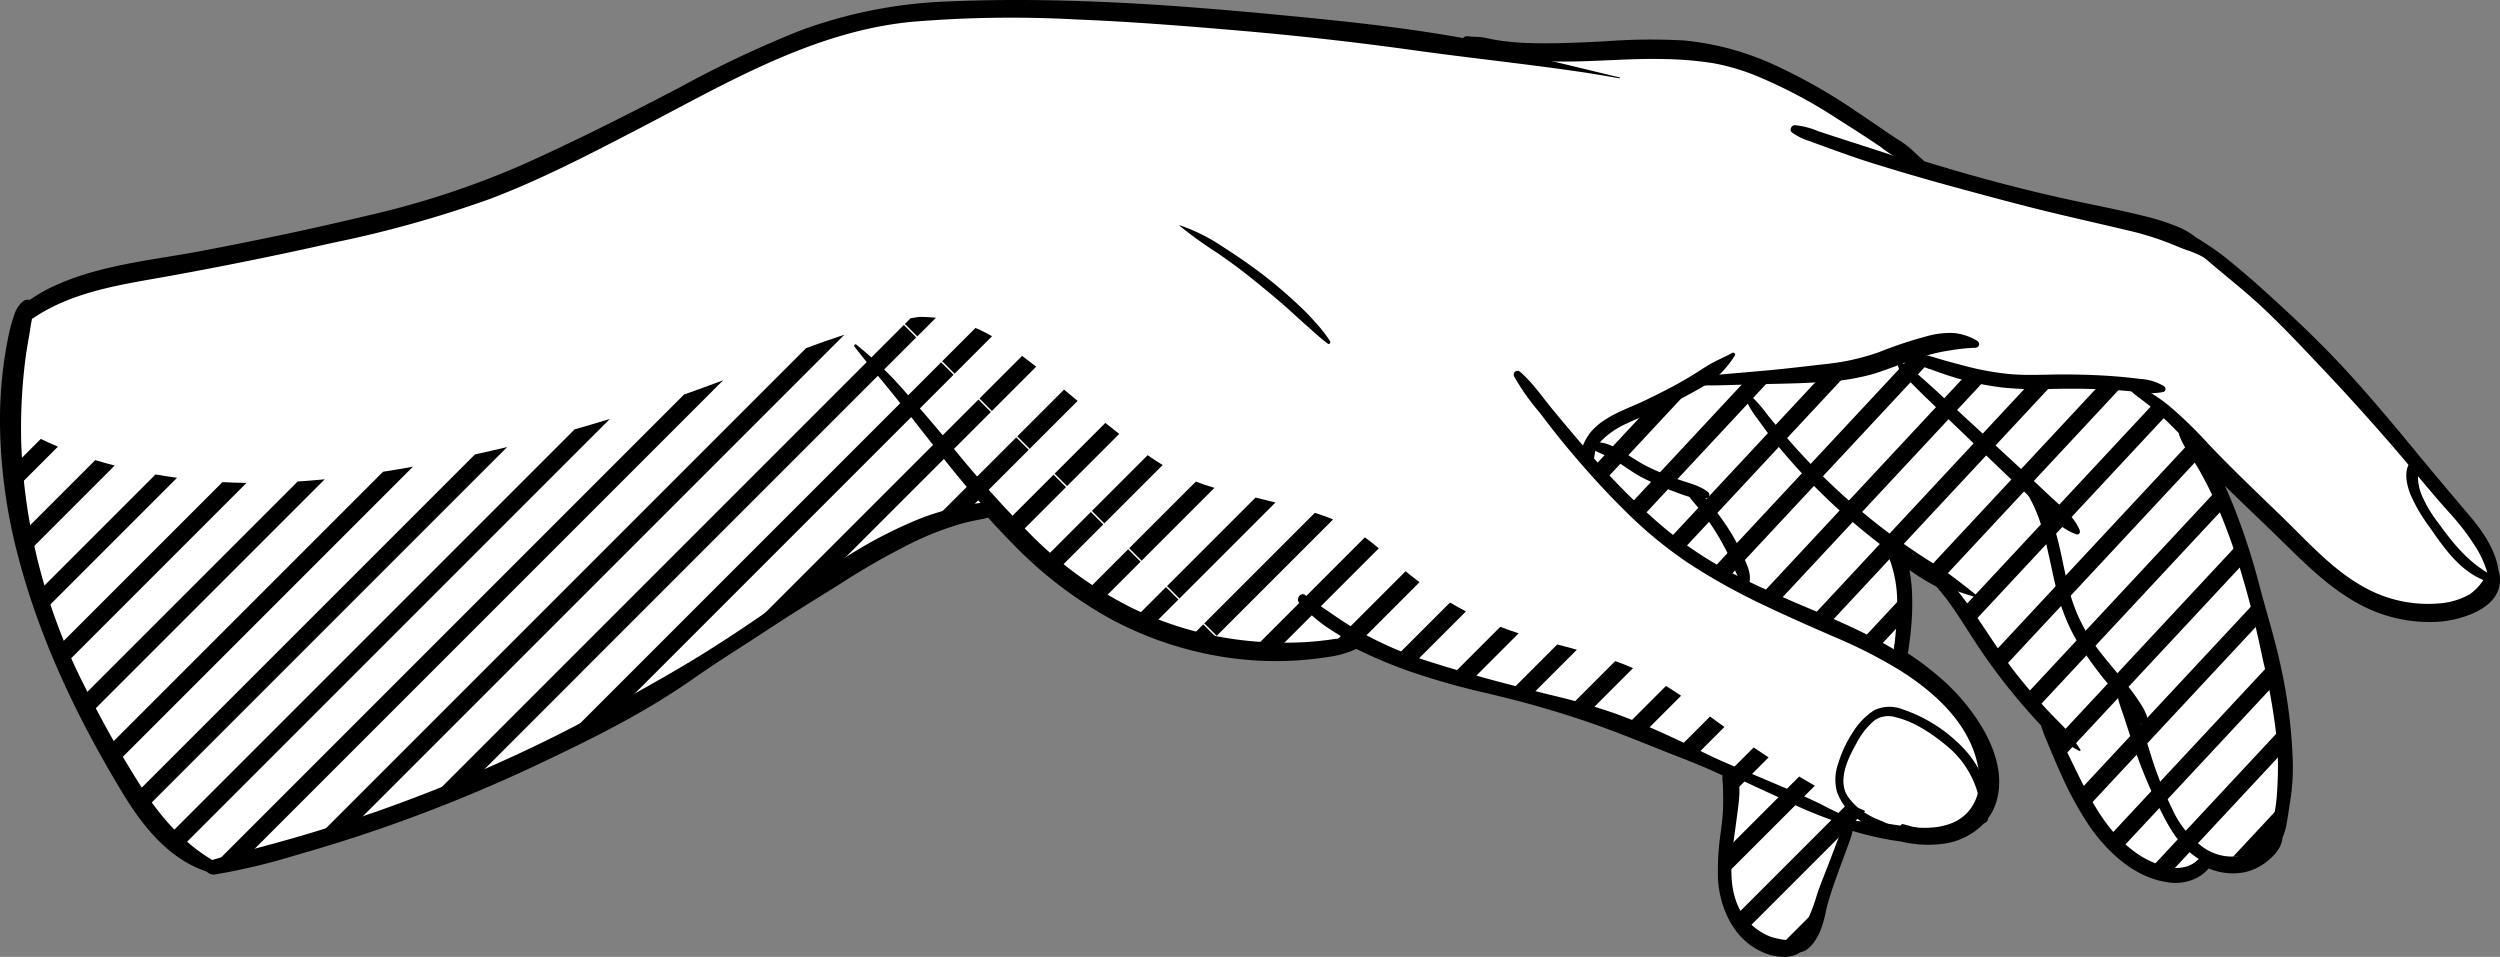 <svg id="Group_464" data-name="Group 464" xmlns="http://www.w3.org/2000/svg" xmlns:xlink="http://www.w3.org/1999/xlink" width="407.814" height="156.094" viewBox="0 0 407.814 156.094">
  <rect x="0" y="0" width="407.814" height="156.094" fill="#808080" stroke="none"/>
  <defs>
    <clipPath id="clip-path">
      <rect id="Rectangle_338" data-name="Rectangle 338" width="407.814" height="156.094" fill="none"/>
    </clipPath>
  </defs>
  <g id="Group_463" data-name="Group 463" clip-path="url(#clip-path)">
    <path id="Path_3455" data-name="Path 3455" d="M407.35,93.7a.534.534,0,0,0-.051-.11c-.375-3.092-2.416-6.117-4.309-8.359-3.22-3.814-6.448-7.622-9.619-11.478-3.564-4.335-7.183-8.633-10.988-12.759-3.629-3.935-7.486-7.622-11.438-11.229-2.226-2.031-4.465-4.035-6.8-5.941a42.658,42.658,0,0,0-5.919-4.187,11.192,11.192,0,0,0-2.43-1.509,36.494,36.494,0,0,0-5.818-1.9c-4.535-1.128-9.144-1.974-13.7-3-7.536-1.694-14.968-3.714-22.337-5.99-.671-.642-1.4-1.227-2.054-1.888a18.3,18.3,0,0,0-2.951-2.134c-2.084-1.385-4.126-2.832-6.214-4.211a89.722,89.722,0,0,0-13.181-7.479,45.223,45.223,0,0,0-14.466-3.924c-5.516-.431-11.067.089-16.581.314-3.095.127-6.193.213-9.289.08a40.066,40.066,0,0,1-4.717-.459c-.732-.119-1.453-.283-2.181-.424-.834-.162-1.727-.077-2.578-.209-.228-.035-.4.266-.167.4l.073.043c-.641-.119-1.282-.243-1.924-.355-9.074-1.591-18.3-2.552-27.467-3.437C192,1.8,173.557.445,155.23,1.229a76.742,76.742,0,0,0-24.089,4.7C123.535,8.788,116.4,12.656,109.2,16.393c-7.669,3.984-15.449,7.873-23.335,11.409a143.72,143.72,0,0,1-25.45,8.348C51.465,38.3,42.449,40.191,33.4,41.906c-7.891,1.5-16.219,2.224-23.623,5.53A25.941,25.941,0,0,0,5.26,50.03a.58.58,0,0,0-.788.01,4.315,4.315,0,0,0-1.251,2.1,25.9,25.9,0,0,0-.73,2.555c-.368,1.727-.665,3.467-.9,5.216a68.606,68.606,0,0,0-.574,10.48,88.248,88.248,0,0,0,3,20.839C7.537,104.6,13.64,117.347,20.77,129.154c3.277,5.426,7.444,10.831,13.687,12.834a.935.935,0,0,0,.924.377,108.568,108.568,0,0,0,13.771-3.327q6.63-1.887,13.148-4.145A255.9,255.9,0,0,0,88.072,124.36c8.6-4.068,17.207-8.333,25-13.813,3.908-2.747,8-5.261,11.988-7.892,3.792-2.5,7.667-4.894,11.524-7.3a123.145,123.145,0,0,1,12.6-7.2,51.19,51.19,0,0,1,6.79-2.687,33.026,33.026,0,0,1,3.434-.875c.626-.12,1.258-.235,1.871-.409a3.635,3.635,0,0,0,.441-.159c1.4,1.569,2.828,3.11,4.312,4.6a67.275,67.275,0,0,0,16.051,12.26,57.54,57.54,0,0,0,18.765,6.115,53.62,53.62,0,0,0,11.227.422c1.836-.124,3.667-.343,5.482-.643a14.322,14.322,0,0,0,4.044-1.3,77.638,77.638,0,0,0,8.86,3.761c6.665,2.418,13.644,3.642,20.448,5.575,3.418.971,6.8,2.023,10.15,3.215,3.822,1.359,7.579,2.9,11.349,4.4,2.05.814,4.116,1.591,6.144,2.456,1.191.508,2.366,1.052,3.537,1.6a4.527,4.527,0,0,0-.05,1.878c.044.731.035,1.462.05,2.195a31.821,31.821,0,0,1-.249,4.387,48.837,48.837,0,0,0-.591,8.91c.31,4.63,2.555,9.425,7.054,11.284a7.717,7.717,0,0,0,3.5.638,4.034,4.034,0,0,0,1.781-.578c.113-.065.226-.124.339-.184,1.173-.08,2.206-1.835,2.615-2.707a27.117,27.117,0,0,0,1.327-4.63c.468-1.74,1.071-3.416,1.681-5.112.425-1.181.866-2.357,1.3-3.535l.651-1.767c.258-.7.381-1.394.6-2.105a.394.394,0,0,0,.007-.082c1.716.531,3.452.994,5.228,1.357,1.036.212,2.092.4,3.153.526a18.693,18.693,0,0,0,6.43.425,10.637,10.637,0,0,0,6.779-3.363.227.227,0,0,0,.288-.129c.055-.134.093-.269.138-.4a8.3,8.3,0,0,0,1.323-2.72c1.032-3.713-.146-7.547-1.942-10.817a32.672,32.672,0,0,0-7.5-8.931,45.826,45.826,0,0,0-5.216-3.839,7.44,7.44,0,0,0,.386-1.976c.124-.866.219-1.735.295-2.606a41.879,41.879,0,0,0,.136-5.657,21.9,21.9,0,0,0-.807-5.1c.513.357,1.026.714,1.546,1.061a37.089,37.089,0,0,0,4.238,2.586c.119.124.234.247.345.374a35.541,35.541,0,0,1,2.326,2.987c1.387,1.971,2.65,4.028,3.967,6.045a98.272,98.272,0,0,0,9.5,12.218c.368.406.741.809,1.115,1.211.019.068.036.135.062.2.135.363.264.728.4,1.093.267.743.587,1.464.89,2.193.613,1.474,1.229,2.942,1.9,4.394a55.65,55.65,0,0,0,4.6,8.463c2.828,4.106,7,8.1,12.128,8.917a7.4,7.4,0,0,0,3.85-.285,4.928,4.928,0,0,0,2.727-2.115,9.652,9.652,0,0,0,5.987.808,8.2,8.2,0,0,0,3.714-1.915,6.788,6.788,0,0,0,1.584-1.859,3.656,3.656,0,0,0,.395-1.414,8.8,8.8,0,0,0,.665-2.253c.243-1.222.377-2.457.592-3.682a34.6,34.6,0,0,0,.372-7.045,83.291,83.291,0,0,0-1.855-14.365c-.943-4.523-2.353-8.95-3.528-13.415a108.377,108.377,0,0,0-4.127-12.714,61.662,61.662,0,0,0-3.128-6.767c-.039-.071-.079-.144-.118-.216,3.572,3.607,7.27,7.1,10.917,10.625,4.091,3.955,8.15,8.267,13.161,11.073a23.238,23.238,0,0,0,13.458,3.045c3.752-.365,10.185-2.4,8.87-7.406" transform="translate(-0.356 -0.356)" fill="#fff"/>
    <path id="Path_3456" data-name="Path 3456" d="M290.984,156.094a8.6,8.6,0,0,1-3.277-.705c-5.048-2.085-7.158-7.481-7.451-11.836a42.285,42.285,0,0,1,.457-7.887l.137-1.141a31.025,31.025,0,0,0,.244-4.3c0-.231-.007-.462-.009-.694-.005-.492-.01-.983-.04-1.475-.008-.14-.021-.277-.033-.41a5.093,5.093,0,0,1-.017-1.146c-.933-.438-1.986-.922-3.046-1.374-1.415-.6-2.878-1.175-4.293-1.728q-.919-.359-1.837-.722l-2.188-.873c-2.983-1.192-6.068-2.425-9.139-3.518-3.089-1.1-6.4-2.146-10.111-3.2-2.517-.715-5.107-1.345-7.611-1.953a122.486,122.486,0,0,1-12.88-3.636,78.556,78.556,0,0,1-8.649-3.648,14.84,14.84,0,0,1-3.93,1.218c-1.857.308-3.722.527-5.543.651a54.545,54.545,0,0,1-11.362-.428,57.89,57.89,0,0,1-18.975-6.184A67.421,67.421,0,0,1,165.226,88.73c-1.289-1.3-2.615-2.705-4.044-4.3l-.078.023c-.593.168-1.2.283-1.781.394l-.144.027a32.058,32.058,0,0,0-3.367.858,50.454,50.454,0,0,0-6.7,2.653,118.4,118.4,0,0,0-12.05,6.862L135.4,96.278c-3.411,2.121-6.936,4.315-10.339,6.558-1.369.9-2.75,1.792-4.131,2.681-2.6,1.672-5.283,3.4-7.842,5.2-7.991,5.617-16.781,9.931-25.1,13.868a257.632,257.632,0,0,1-25.837,10.561c-4.349,1.5-8.784,2.9-13.183,4.156l-.84.24a102.142,102.142,0,0,1-13.014,3.1,1.583,1.583,0,0,1-1.391-.458c-6.629-2.207-10.889-8.129-13.864-13.057C11.755,115.705,6.25,103.244,3.032,91.036A88.8,88.8,0,0,1,.013,70.045a68.741,68.741,0,0,1,.58-10.579c.246-1.8.553-3.575.913-5.263A26.43,26.43,0,0,1,2.248,51.6a4.946,4.946,0,0,1,1.428-2.383,1.235,1.235,0,0,1,1.17-.287,26.36,26.36,0,0,1,4.316-2.435c5.735-2.561,12.044-3.6,18.147-4.6,1.852-.3,3.767-.62,5.619-.971,9.711-1.842,18.536-3.722,26.982-5.749a141.582,141.582,0,0,0,25.336-8.31c6.828-3.061,14.231-6.681,23.3-11.393l2.441-1.273a178.56,178.56,0,0,1,19.568-9.222A77.423,77.423,0,0,1,154.846.229c18.86-.807,37.629.642,55.1,2.328,8.859.855,18.281,1.824,27.516,3.443q.6.105,1.193.218a.884.884,0,0,1,.813-.305A9.769,9.769,0,0,0,240.6,6a9.379,9.379,0,0,1,1.471.13q.365.071.73.147c.476.1.952.2,1.432.274A39.268,39.268,0,0,0,248.874,7c3.134.134,6.29.041,9.235-.08,1.3-.053,2.593-.122,3.892-.192a97.615,97.615,0,0,1,12.766-.121,45.756,45.756,0,0,1,14.674,3.976,90.942,90.942,0,0,1,13.277,7.531c1.1.726,2.189,1.472,3.277,2.219.976.669,1.953,1.338,2.938,1.993.222.148.448.292.676.438a13.542,13.542,0,0,1,2.374,1.777c.358.36.75.708,1.13,1.045.27.24.54.479.8.726,7.692,2.372,14.937,4.313,22.144,5.933,1.767.4,3.542.767,5.317,1.137,2.761.576,5.615,1.171,8.4,1.864A36.75,36.75,0,0,1,355.7,37.18a11.6,11.6,0,0,1,2.532,1.563,43.512,43.512,0,0,1,5.967,4.225c2.438,1.991,4.722,4.044,6.826,5.965,4.745,4.331,8.285,7.806,11.477,11.268,4.063,4.406,7.847,8.937,11.012,12.787,2.771,3.37,5.635,6.761,8.4,10.04l1.209,1.431c2.6,3.078,4.092,5.965,4.442,8.584a.922.922,0,0,1,.049.138,4.9,4.9,0,0,1-.685,4.219c-1.732,2.486-5.794,3.7-8.747,3.991a23.977,23.977,0,0,1-13.835-3.124c-4.4-2.464-8.068-6.058-11.615-9.534q-.841-.824-1.679-1.638-1.425-1.377-2.857-2.75c-1.733-1.665-3.5-3.367-5.259-5.089.49,1.07.981,2.224,1.49,3.495a108.649,108.649,0,0,1,4.152,12.789c.39,1.484.806,2.963,1.223,4.443.825,2.933,1.678,5.966,2.312,9a83.742,83.742,0,0,1,1.868,14.476,35.525,35.525,0,0,1-.381,7.176c-.089.513-.165,1.028-.241,1.544-.1.7-.21,1.434-.354,2.153a9.752,9.752,0,0,1-.662,2.3,4.417,4.417,0,0,1-.453,1.535,7.1,7.1,0,0,1-1.734,2.054,8.85,8.85,0,0,1-4.007,2.062,10.067,10.067,0,0,1-5.851-.621,6.466,6.466,0,0,1-2.763,1.9,7.929,7.929,0,0,1-4.184.32c-6.09-.975-10.482-6.175-12.556-9.187a56.222,56.222,0,0,1-4.656-8.56c-.674-1.47-1.311-2.987-1.9-4.415l-.223-.53c-.232-.548-.471-1.115-.679-1.693l-.088-.244c-.1-.281-.2-.563-.305-.843-.013-.034-.024-.068-.035-.1q-.511-.551-1.016-1.105a99.293,99.293,0,0,1-9.565-12.3q-.61-.933-1.209-1.875c-.882-1.376-1.793-2.8-2.745-4.15a34.881,34.881,0,0,0-2.284-2.934c-.08-.091-.164-.182-.249-.271a36.343,36.343,0,0,1-3.977-2.423l-.232-.155-.162-.109a24.378,24.378,0,0,1,.425,3.584,42.225,42.225,0,0,1-.138,5.744c-.082.948-.18,1.812-.3,2.641-.021.149-.039.3-.057.451a8.07,8.07,0,0,1-.194,1.166,45.553,45.553,0,0,1,4.861,3.619,33.323,33.323,0,0,1,7.644,9.11c2.264,4.123,2.936,7.924,2,11.3a8.986,8.986,0,0,1-1.363,2.845l-.012.035c-.034.106-.068.211-.111.314a.868.868,0,0,1-.585.517,11.329,11.329,0,0,1-7,3.372,19.289,19.289,0,0,1-6.65-.436q-1.4-.168-3.141-.524c-1.5-.305-3.021-.692-4.644-1.176q-.039.149-.077.3a13.029,13.029,0,0,1-.384,1.3l-1.037,2.812c-.306.828-.612,1.655-.911,2.485-.62,1.725-1.2,3.349-1.665,5.061-.122.455-.227.913-.331,1.369a16.274,16.274,0,0,1-1.035,3.368c-.315.672-1.442,2.828-3.005,3.06-.07.037-.14.074-.208.114a4.685,4.685,0,0,1-2.055.663q-.256.02-.517.02m-69.734-51.61a.641.641,0,0,1,.293.071,76.163,76.163,0,0,0,8.787,3.729,121.35,121.35,0,0,0,12.745,3.595c2.516.612,5.118,1.244,7.659,1.966,3.742,1.063,7.075,2.119,10.19,3.228,3.095,1.1,6.191,2.338,9.185,3.535l2.186.872q.914.363,1.831.719c1.423.556,2.9,1.132,4.329,1.743,1.262.538,2.507,1.119,3.559,1.615a.643.643,0,0,1,.332.8,2.7,2.7,0,0,0-.05,1.175c.013.146.026.3.036.45.031.513.036,1.027.042,1.54,0,.227,0,.453.009.68a32.352,32.352,0,0,1-.252,4.476l-.137,1.146a41.225,41.225,0,0,0-.451,7.646c.266,3.969,2.155,8.872,6.657,10.731a7.008,7.008,0,0,0,3.2.592,3.4,3.4,0,0,0,1.507-.493c.12-.07.24-.133.361-.2a.658.658,0,0,1,.258-.073c.664-.046,1.547-1.211,2.076-2.338a15.08,15.08,0,0,0,.945-3.108c.108-.473.216-.947.343-1.417.475-1.763,1.095-3.488,1.695-5.157.3-.84.61-1.671.918-2.5l1.036-2.81a11.915,11.915,0,0,0,.344-1.175c.071-.276.142-.554.227-.833l0-.019a.644.644,0,0,1,.831-.552c1.826.565,3.516,1,5.166,1.341,1.127.23,2.142.4,3.1.518a18.25,18.25,0,0,0,6.274.425,9.96,9.96,0,0,0,6.372-3.146.642.642,0,0,1,.257-.179l.046-.141a.632.632,0,0,1,.091-.173,7.693,7.693,0,0,0,1.22-2.51c.845-3.04.211-6.517-1.886-10.335a32.045,32.045,0,0,0-7.354-8.752,44.905,44.905,0,0,0-5.143-3.785.644.644,0,0,1-.242-.8,4.676,4.676,0,0,0,.277-1.321c.019-.162.037-.323.061-.484.115-.806.209-1.647.29-2.571a41.144,41.144,0,0,0,.135-5.57,21.343,21.343,0,0,0-.782-4.952.644.644,0,0,1,.986-.71c.529.368,1.029.715,1.535,1.055l.232.155a34.4,34.4,0,0,0,3.931,2.387.657.657,0,0,1,.183.134c.124.13.247.261.363.394a36.087,36.087,0,0,1,2.369,3.042c.967,1.375,1.886,2.81,2.775,4.2.4.623.8,1.247,1.2,1.866a98.1,98.1,0,0,0,9.441,12.138c.366.4.737.806,1.11,1.206a.638.638,0,0,1,.149.267c.017.06.028.1.045.151.106.284.208.571.31.856l.087.243c.2.544.428,1.095.653,1.627l.225.537c.614,1.476,1.22,2.921,1.886,4.373a55.006,55.006,0,0,0,4.546,8.366c1.958,2.843,6.083,7.747,11.7,8.646a6.676,6.676,0,0,0,3.517-.251,4.375,4.375,0,0,0,2.367-1.768.644.644,0,0,1,.861-.331,8.959,8.959,0,0,0,5.586.762,7.562,7.562,0,0,0,3.42-1.767,6.018,6.018,0,0,0,1.433-1.665,3.008,3.008,0,0,0,.327-1.155.654.654,0,0,1,.067-.258,8.155,8.155,0,0,0,.61-2.092c.137-.687.242-1.4.342-2.088.077-.527.155-1.054.247-1.579a34.3,34.3,0,0,0,.363-6.913,82.461,82.461,0,0,0-1.842-14.254c-.625-2.995-1.472-6.006-2.291-8.919-.418-1.487-.837-2.973-1.228-4.464a107.411,107.411,0,0,0-4.1-12.638,60.115,60.115,0,0,0-3.095-6.7l-.118-.217a.644.644,0,0,1,1.023-.762c2.635,2.662,5.386,5.305,8.047,7.862q1.433,1.376,2.86,2.754c.562.543,1.122,1.093,1.686,1.644,3.487,3.417,7.092,6.95,11.342,9.33a22.67,22.67,0,0,0,13.081,2.966c2.891-.281,6.429-1.455,7.815-3.445a3.608,3.608,0,0,0,.5-3.119.926.926,0,0,1-.077-.232c-.291-2.4-1.691-5.095-4.161-8.021l-1.209-1.432c-2.772-3.282-5.639-6.676-8.416-10.053-3.154-3.836-6.923-8.349-10.964-12.732-3.167-3.434-6.682-6.885-11.4-11.19-2.091-1.909-4.359-3.947-6.773-5.918a42.191,42.191,0,0,0-5.829-4.126.682.682,0,0,1-.081-.054,10.462,10.462,0,0,0-2.29-1.426,35.618,35.618,0,0,0-5.716-1.864c-2.762-.687-5.6-1.28-8.352-1.853-1.781-.372-3.563-.743-5.336-1.142-7.285-1.637-14.608-3.6-22.386-6a.651.651,0,0,1-.255-.149c-.286-.274-.583-.537-.879-.8-.393-.35-.8-.712-1.186-1.1a12.565,12.565,0,0,0-2.155-1.6c-.234-.15-.468-.3-.7-.451-.99-.659-1.972-1.332-2.953-2-1.082-.741-2.164-1.483-3.259-2.206a89.823,89.823,0,0,0-13.086-7.426,44.45,44.45,0,0,0-14.256-3.87,96.562,96.562,0,0,0-12.6.122c-1.3.07-2.607.14-3.908.193-2.973.122-6.162.216-9.343.08a40.461,40.461,0,0,1-4.793-.467c-.5-.081-.991-.182-1.484-.283-.239-.049-.477-.1-.717-.145a8.352,8.352,0,0,0-1.271-.108c-.241-.008-.486-.017-.734-.035a.606.606,0,0,1-.663.375l-.537-.1c-.46-.086-.919-.173-1.38-.254-9.19-1.611-18.583-2.578-27.418-3.43C192.4,2.158,173.682.713,154.9,1.516a76.173,76.173,0,0,0-23.89,4.661,177.549,177.549,0,0,0-19.425,9.158l-2.443,1.274c-9.093,4.722-16.518,8.353-23.369,11.425A142.8,142.8,0,0,1,60.21,36.421c-8.466,2.031-17.312,3.916-27.043,5.762-1.868.354-3.79.67-5.65.976-6.022.991-12.249,2.016-17.831,4.509a25.155,25.155,0,0,0-4.41,2.53.644.644,0,0,1-.759-.008A3.718,3.718,0,0,0,3.477,51.98a25.025,25.025,0,0,0-.713,2.492c-.353,1.656-.654,3.4-.9,5.167A67.336,67.336,0,0,0,1.3,70.021,87.549,87.549,0,0,0,4.277,90.707c3.187,12.088,8.645,24.439,16.688,37.757,2.886,4.779,7.01,10.525,13.332,12.554a.644.644,0,0,1,.327.239.3.3,0,0,0,.307.115A101.234,101.234,0,0,0,47.778,138.3l.841-.24c4.377-1.246,8.788-2.636,13.115-4.134a256.227,256.227,0,0,0,25.707-10.508c8.267-3.913,17-8.2,24.909-13.757,2.58-1.814,5.277-3.55,7.886-5.229,1.377-.887,2.754-1.774,4.119-2.673,3.416-2.253,6.95-4.451,10.367-6.577l1.657-1.031a119.463,119.463,0,0,1,12.182-6.934,51.734,51.734,0,0,1,6.875-2.72,33.11,33.11,0,0,1,3.5-.891l.146-.028c.556-.106,1.131-.216,1.671-.368a3.046,3.046,0,0,0,.363-.131.643.643,0,0,1,.734.164c1.526,1.714,2.929,3.21,4.288,4.577a66.156,66.156,0,0,0,15.9,12.145,56.611,56.611,0,0,0,18.554,6.047,53.247,53.247,0,0,0,11.093.418c1.78-.121,3.6-.336,5.42-.637a13.661,13.661,0,0,0,3.866-1.244.643.643,0,0,1,.283-.066m185.145-10.91h0" transform="translate(0 0)"/>
    <path id="Path_3457" data-name="Path 3457" d="M445.874,130.769q1.359.629,2.731,1.235l34.288-36.782c-.376-.094-.751-.191-1.124-.292-.656-.178-1.306-.373-1.957-.567Z" transform="translate(-158.739 -33.595)"/>
    <path id="Path_3458" data-name="Path 3458" d="M458.7,135.515q1.381.6,2.758,1.207L497.88,97.649c-.256-.006-.511-.01-.766-.017-.989-.027-1.974-.076-2.956-.155Z" transform="translate(-163.304 -34.703)"/>
    <path id="Path_3459" data-name="Path 3459" d="M405.234,112.546c.124.146.255.285.38.43l14.747-15.819c-2.886,1.72-5.754,3.459-8.639,5.1l-7.69,8.251c.408.773.9,1.508,1.2,2.038" transform="translate(-143.842 -34.589)"/>
    <path id="Path_3460" data-name="Path 3460" d="M412.514,116.819q1.007,1,2.051,1.965l21.014-22.543c-1.329.067-2.656.113-3.98.1Z" transform="translate(-146.862 -34.264)"/>
    <path id="Path_3461" data-name="Path 3461" d="M422.428,122.144q1.125.878,2.288,1.71L451.3,95.336l-.095.015a34.445,34.445,0,0,1-4.025.238Z" transform="translate(-150.392 -33.941)"/>
    <path id="Path_3462" data-name="Path 3462" d="M433.492,124.944c.041.024.08.051.122.075.8.469,1.612.918,2.428,1.355l33.225-35.641c-.721-.226-1.443-.451-2.168-.663a.322.322,0,0,1-.165-.5c-.234.084-.468.171-.7.255Z" transform="translate(-154.331 -31.888)"/>
    <path id="Path_3463" data-name="Path 3463" d="M560.495,167.929,533.861,196.5c.094.167.184.336.281.5.324.292.65.574.981.839.252.2.522.405.806.607l25.313-27.154q-.343-1.7-.748-3.364" transform="translate(-190.064 -59.786)"/>
    <path id="Path_3464" data-name="Path 3464" d="M566.379,184.3l-21.1,22.633a10.4,10.4,0,0,0,3.415.5l17.889-19.19c-.013-1.309-.086-2.627-.205-3.945" transform="translate(-194.129 -65.615)"/>
    <path id="Path_3465" data-name="Path 3465" d="M572.051,207.248q.351-.974.624-1.971l-7.067,7.581c3.5-.156,6.666-1.754,6.443-5.61" transform="translate(-201.366 -73.082)"/>
    <path id="Path_3466" data-name="Path 3466" d="M537.913,110.915l-.153-.18L504.905,145.98c.475.867.965,1.73,1.478,2.58l32.45-34.81q-.5-1.407-.92-2.835" transform="translate(-179.755 -39.424)"/>
    <path id="Path_3467" data-name="Path 3467" d="M543.913,124.324l-31.532,33.825c.351.412.711.815,1.092,1.2.29.292.569.589.847.887l31-33.249q-.737-1.309-1.4-2.661" transform="translate(-182.416 -44.261)"/>
    <path id="Path_3468" data-name="Path 3468" d="M550.3,137.96l-29.7,31.86c.419.754.822,1.518,1.218,2.284.064.123.129.245.194.367l29.221-31.346q-.451-1.576-.933-3.165" transform="translate(-185.344 -49.116)"/>
    <path id="Path_3469" data-name="Path 3469" d="M556.331,155.949c-.125-.419-.249-.837-.374-1.248-.19-.627-.379-1.266-.565-1.911l-28.21,30.263q.71,1.32,1.418,2.644Z" transform="translate(-187.686 -54.396)"/>
    <path id="Path_3470" data-name="Path 3470" d="M471.4,158.057l.087.043c.825.408,1.674.852,2.533,1.312l4.659-5a36.4,36.4,0,0,0-.075-4.084Z" transform="translate(-167.825 -53.52)"/>
    <path id="Path_3471" data-name="Path 3471" d="M489.965,129.766l.036.026L519.51,98.137c-.1-.01-.2-.025-.307-.033-1.134-.089-2.273-.122-3.413-.142l-28.232,30.285c.806.5,1.622.986,2.407,1.519" transform="translate(-173.579 -34.876)"/>
    <path id="Path_3472" data-name="Path 3472" d="M498.687,136.4c.231.337.445.683.661,1.028l31.757-34.067c-.254-.206-.512-.409-.766-.616-.482-.393-.975-.777-1.481-1.14l-31.166,33.432q.516.665.994,1.363" transform="translate(-177.187 -36.175)"/>
    <path id="Path_3473" data-name="Path 3473" d="M231.24,83.452l3.034-3.034a24.547,24.547,0,0,0-2.761-.135c-.455.061-.911.134-1.368.207l-.933.934Z" transform="translate(-81.603 -28.582)"/>
    <path id="Path_3474" data-name="Path 3474" d="M418.337,173.753l-6.641,6.641c.968.383,1.936.765,2.9,1.16l6.2-6.2q-1.211-.826-2.454-1.6" transform="translate(-146.571 -61.859)"/>
    <path id="Path_3475" data-name="Path 3475" d="M355.966,162.915l8.84-8.84c-.885-.461-1.75-.948-2.6-1.454L353,161.828q1.465.571,2.969,1.087" transform="translate(-125.673 -54.336)"/>
    <path id="Path_3476" data-name="Path 3476" d="M370.488,167.836l8-8c-1.008-.325-2.01-.674-3-1.053l-8.213,8.213q1.6.437,3.214.843" transform="translate(-130.756 -56.528)"/>
    <path id="Path_3477" data-name="Path 3477" d="M385.667,171.8l7.7-7.7q-1.6-.433-3.2-.858l-7.77,7.77q1.645.391,3.27.786" transform="translate(-136.14 -58.117)"/>
    <path id="Path_3478" data-name="Path 3478" d="M400.576,175.927l7.312-7.312c-.878-.393-1.772-.755-2.689-1.072-.073-.026-.149-.047-.223-.072l-7.515,7.515c1.057.3,2.1.613,3.115.942" transform="translate(-141.503 -59.623)"/>
    <path id="Path_3479" data-name="Path 3479" d="M297.64,142.5,313.3,126.842q-1.629-.394-3.245-.811l-14.441,14.441Z" transform="translate(-105.243 -44.869)"/>
    <path id="Path_3480" data-name="Path 3480" d="M307.088,149.964l18.989-18.989c-.978-.4-1.979-.75-2.991-1.065L305.06,147.936Z" transform="translate(-108.607 -46.25)"/>
    <path id="Path_3481" data-name="Path 3481" d="M320.6,155l17.1-17.1c-.74-.621-1.493-1.22-2.269-1.788l-18.641,18.641c1.244.121,2.52.209,3.81.246" transform="translate(-112.784 -48.46)"/>
    <path id="Path_3482" data-name="Path 3482" d="M340.427,155.878c.336.189.686.359,1.027.54l9.931-9.932q-1.149-.86-2.276-1.781l-12.548,12.548a19.234,19.234,0,0,0,3.865-1.376" transform="translate(-119.822 -51.518)"/>
    <path id="Path_3483" data-name="Path 3483" d="M259.716,108.343l7.812-7.812q-1.106-.909-2.215-1.842l-7.625,7.626Z" transform="translate(-91.741 -35.135)"/>
    <path id="Path_3484" data-name="Path 3484" d="M269.164,117.431l8.512-8.512c-.757-.6-1.51-1.2-2.262-1.794l-8.278,8.278Z" transform="translate(-95.105 -38.138)"/>
    <path id="Path_3485" data-name="Path 3485" d="M278.612,126.426l9.521-9.521q-1.25-.762-2.455-1.6l-9.094,9.095Z" transform="translate(-98.469 -41.05)"/>
    <path id="Path_3486" data-name="Path 3486" d="M288.06,134.892l11.878-11.878c-1.023-.3-2.034-.634-3.034-1.022l-10.872,10.872Z" transform="translate(-101.832 -43.431)"/>
    <path id="Path_3487" data-name="Path 3487" d="M240.688,90.528l6.106-6.106c-.627-.352-1.259-.69-1.9-1-.263-.126-.533-.238-.8-.354L238.66,88.5Z" transform="translate(-84.967 -29.574)"/>
    <path id="Path_3488" data-name="Path 3488" d="M250.136,99.132l7.225-7.225q-1.136-.9-2.3-1.76L248.108,97.1Z" transform="translate(-88.331 -32.094)"/>
    <path id="Path_3489" data-name="Path 3489" d="M441.357,224.258l16.85-16.85c.089-.359.185-.718.258-1.081.212.064.426.124.639.184l1.783-1.783q-1.417-.588-2.808-1.249l-18.18,18.18a19.335,19.335,0,0,0,1.457,2.6" transform="translate(-156.612 -72.442)"/>
    <path id="Path_3490" data-name="Path 3490" d="M453.7,234.965a1.394,1.394,0,0,0,.434-.01c2.8-.49,3.447-4.226,3.957-6.485.008-.032.017-.062.024-.093l-7.258,7.258a6.656,6.656,0,0,0,2.842-.669" transform="translate(-160.514 -81.306)"/>
    <path id="Path_3491" data-name="Path 3491" d="M481.413,209.85c.77.171,1.545.307,2.318.41l.739-.739c-1.091-.242-2.173-.508-3.24-.816l-1.036,1.036c.407.044.813.082,1.219.11" transform="translate(-170.957 -74.302)"/>
    <path id="Path_3492" data-name="Path 3492" d="M431.579,182.455l-1.306-.96-5.228,5.227c.943.409,1.886.816,2.826,1.231l4.747-4.747c-.346-.251-.694-.5-1.039-.752" transform="translate(-151.323 -64.615)"/>
    <path id="Path_3493" data-name="Path 3493" d="M441.873,189.34l-4.079,4.079c0,1.405-.068,2.808-.154,4.21l6.67-6.669q-1.226-.8-2.437-1.62" transform="translate(-155.807 -67.408)"/>
    <path id="Path_3494" data-name="Path 3494" d="M449.032,196.7l-12.14,12.14a34.331,34.331,0,0,0,.171,3.885L451.592,198.2q-1.287-.736-2.56-1.5" transform="translate(-155.54 -70.03)"/>
    <path id="Path_3495" data-name="Path 3495" d="M159.51,86.971,78.688,167.793c1.908-.523,3.814-1.07,5.715-1.659l81.348-81.349c-2.094.676-4.178,1.414-6.241,2.186" transform="translate(-28.014 -30.185)"/>
    <path id="Path_3496" data-name="Path 3496" d="M74.455,118.615q-1.309.22-2.61.424L26.292,164.592q.724,1.3,1.468,2.588l48.964-48.964c-.756.135-1.512.272-2.269.4" transform="translate(-9.36 -42.087)"/>
    <path id="Path_3497" data-name="Path 3497" d="M89.434,114.432,33.559,170.307l2.029,2.028,59.1-59.1q-2.622.629-5.257,1.2" transform="translate(-11.948 -40.312)"/>
    <path id="Path_3498" data-name="Path 3498" d="M109.047,107.819l-66.04,66.04,2.028,2.028L114.8,106.121q-2.869.877-5.754,1.7" transform="translate(-15.311 -37.781)"/>
    <path id="Path_3499" data-name="Path 3499" d="M130.863,98.647,54.142,175.368a1.352,1.352,0,0,0,.254-.005c1.556-.259,3.112-.551,4.67-.863l78.18-78.18q-3.179,1.2-6.383,2.327" transform="translate(-19.275 -34.292)"/>
    <path id="Path_3500" data-name="Path 3500" d="M17.681,116.546,6.02,128.208q.351,1.672.712,3.344l14.117-14.117q-1.589-.41-3.167-.889" transform="translate(-2.143 -41.492)"/>
    <path id="Path_3501" data-name="Path 3501" d="M29.153,120.239l-.374-.068L9.57,139.38q.422,1.592.883,3.174l21.832-21.832c-1.041-.143-2.085-.3-3.132-.482" transform="translate(-3.407 -42.783)"/>
    <path id="Path_3502" data-name="Path 3502" d="M41.3,122.117,14.074,149.341q.549,1.465,1.147,2.91l30-30q-1.96-.024-3.926-.131" transform="translate(-5.011 -43.476)"/>
    <path id="Path_3503" data-name="Path 3503" d="M55.583,121.767,19.741,157.608c.44.909.88,1.818,1.338,2.719L60,121.408q-2.211.218-4.415.359" transform="translate(-7.028 -43.223)"/>
    <path id="Path_3504" data-name="Path 3504" d="M7.673,111.185l-4.8,4.8c.146,1.177.348,2.343.57,3.487l7.025-7.025q-1.416-.594-2.791-1.265" transform="translate(-1.022 -39.584)"/>
    <path id="Path_3505" data-name="Path 3505" d="M286.813,154.216q1.41.639,2.853,1.2l4.67-4.671-2.028-2.028Z" transform="translate(-102.11 -52.947)"/>
    <path id="Path_3506" data-name="Path 3506" d="M300.733,160.783q1.629.435,3.282.774l1.362-1.361-2.028-2.029Z" transform="translate(-107.066 -56.31)"/>
    <path id="Path_3507" data-name="Path 3507" d="M251.108,112.824,249.08,110.8l-15.092,15.092c2.058-.77,4.147-1.434,6.207-2.152Z" transform="translate(-83.304 -39.445)"/>
    <path id="Path_3508" data-name="Path 3508" d="M264.276,122.272l-2.028-2.028-8.363,8.362q1.016,1.018,2.051,2.005Z" transform="translate(-90.387 -42.809)"/>
    <path id="Path_3509" data-name="Path 3509" d="M273.855,131.72l-2.028-2.028-8.126,8.125c.738.623,1.485,1.227,2.237,1.819Z" transform="translate(-93.882 -46.173)"/>
    <path id="Path_3510" data-name="Path 3510" d="M283.772,141.167l-2.028-2.028-7.278,7.278q1.229.812,2.5,1.557Z" transform="translate(-97.715 -49.536)"/>
    <path id="Path_3511" data-name="Path 3511" d="M185.477,82.32l-78.632,78.632q3.409-1.3,6.773-2.718L187.5,84.348Z" transform="translate(-38.039 -29.307)"/>
    <path id="Path_3512" data-name="Path 3512" d="M205.593,93.8l-2.028-2.028-63,63q4.261-2.112,8.386-4.33Z" transform="translate(-50.042 -32.671)"/>
    <path id="Path_3513" data-name="Path 3513" d="M228.075,103.243l-2.028-2.028L186.622,140.64c3.707-2.49,7.421-4.97,11.218-7.3l.357-.222Z" transform="translate(-66.441 -36.034)"/>
    <path id="Path_3514" data-name="Path 3514" d="M33.65,202.481q.731,1.072,1.513,2.083l.285-.285Z" transform="translate(-11.98 -72.087)"/>
    <path id="Path_3515" data-name="Path 3515" d="M44.542,213.6l-2.028-2.028-.412.412a21.439,21.439,0,0,0,2.317,1.738Z" transform="translate(-14.989 -75.324)"/>
    <path id="Path_3516" data-name="Path 3516" d="M216.385,87.568c2.059,2.669,4.246,5.226,6.365,7.848,2.19,2.711,4.314,5.476,6.473,8.212a180.581,180.581,0,0,0,13.483,15.7,67.29,67.29,0,0,0,16.051,12.259,57.557,57.557,0,0,0,18.765,6.116,53.706,53.706,0,0,0,11.227.422c1.836-.125,3.667-.343,5.482-.644a14.9,14.9,0,0,0,5.242-1.941.219.219,0,0,0-.109-.405,27.8,27.8,0,0,0-4.915.191c-1.587.24-3.186.4-4.787.487a59.286,59.286,0,0,1-9.745-.3,55.866,55.866,0,0,1-18.362-5.352,62.532,62.532,0,0,1-15.937-11.449,191.116,191.116,0,0,1-13.508-15.1c-2.431-2.906-4.863-5.8-7.407-8.613a61.714,61.714,0,0,0-8-7.737c-.178-.137-.451.135-.314.314" transform="translate(-77.024 -31.051)"/>
    <path id="Path_3517" data-name="Path 3517" d="M328.993,151.923a26.981,26.981,0,0,0,4.03,3.639,45.441,45.441,0,0,0,4.512,2.763,74.307,74.307,0,0,0,9.627,4.145c6.665,2.418,13.645,3.642,20.448,5.575,3.418.971,6.8,2.023,10.15,3.215,3.822,1.36,7.579,2.9,11.349,4.4,2.05.814,4.116,1.591,6.144,2.456,2,.853,3.955,1.8,5.921,2.736s3.935,1.844,5.912,2.744c1.658.755,3.288,1.591,4.975,2.278a67.586,67.586,0,0,0,11.971,3.8c3.922.8,8.108,1.224,11.912-.26a.109.109,0,0,0-.057-.209,22.833,22.833,0,0,1-11.156-.045,57.289,57.289,0,0,1-10.5-4.323c-3.441-1.688-6.992-3.143-10.518-4.643-2.007-.853-4.023-1.689-6.018-2.569-1.893-.835-3.724-1.792-5.588-2.687-3.76-1.8-7.588-3.516-11.511-4.937a98.334,98.334,0,0,0-10.081-2.932c-6.724-1.652-13.4-3.365-20-5.473a60.043,60.043,0,0,1-10.579-4.4,54.487,54.487,0,0,1-5.034-3.085c-1.641-1.14-3.348-2.236-4.928-3.454-.745-.575-1.6.632-.98,1.271" transform="translate(-117.052 -53.581)"/>
    <path id="Path_3518" data-name="Path 3518" d="M383.513,94.872a36.691,36.691,0,0,0,4.087,5.8c1.413,1.845,2.823,3.7,4.31,5.486,3.015,3.622,6.157,7.144,9.514,10.454a69.265,69.265,0,0,0,10.634,8.783,101.905,101.905,0,0,0,11.61,6.5c4.037,1.944,8.142,3.747,12.252,5.531a79.166,79.166,0,0,1,10.23,5.2c6.095,3.772,12.208,9.3,13.184,16.843.478,3.7-1.2,7.165-4.851,8.41-5.051,1.726-10.282-.783-15.427-.438a.072.072,0,0,0-.019.142c4.477,1.674,9.161,3.506,14.037,2.906,3.883-.478,7.438-2.691,8.529-6.616,1.032-3.713-.146-7.547-1.942-10.817a32.671,32.671,0,0,0-7.5-8.931c-6.343-5.438-14.032-8.652-21.64-11.885-4.259-1.811-8.5-3.68-12.573-5.9a63.22,63.22,0,0,1-11.53-8.134,116.612,116.612,0,0,1-11.37-11.7q-2.656-3.1-5.258-6.245c-1.707-2.065-3.272-4.406-5.312-6.146a.618.618,0,0,0-.967.746" transform="translate(-136.51 -33.451)"/>
    <path id="Path_3519" data-name="Path 3519" d="M402.066,107.558c.648-.583.517-1.462.747-2.226a4.39,4.39,0,0,1,1.032-1.692A13.425,13.425,0,0,1,407.9,100.9c1.457-.711,2.978-1.276,4.45-1.951,2.352-1.079,4.69-2.195,6.941-3.476a24.2,24.2,0,0,0,3.532-2.352,16.283,16.283,0,0,0,2.733-3.329c.187-.267-.172-.578-.43-.43-1.173.676-2.435,1.159-3.606,1.843s-2.3,1.458-3.464,2.155c-2.3,1.374-4.7,2.58-7.112,3.74-3,1.444-6.628,2.517-8.858,5.14-.946,1.113-2.758,4.406-.769,5.412a.642.642,0,0,0,.747-.1" transform="translate(-142.558 -31.801)"/>
    <path id="Path_3520" data-name="Path 3520" d="M429.231,92.424a5.282,5.282,0,0,0,.86.435,4.83,4.83,0,0,0,1.13.028c.893,0,1.782-.006,2.675-.033q2.6-.078,5.2-.147c3.461-.1,6.94-.107,10.395-.351A37.86,37.86,0,0,0,458.425,91c2.689-.855,5.289-1.964,7.989-2.785a25.855,25.855,0,0,1,4.179-.99,31.594,31.594,0,0,1,4.459-.484.6.6,0,0,0,.3-1.1,9.039,9.039,0,0,0-3.8-1.3,13.779,13.779,0,0,0-4.125.431,68.27,68.27,0,0,0-8.139,2.687,37.166,37.166,0,0,1-8.223,1.886c-3.46.394-6.918.815-10.387,1.127-2,.18-3.994.35-5.99.524-.946.082-1.892.158-2.834.28-.518.068-1.061.1-1.572.207a3.066,3.066,0,0,0-1.046.587.207.207,0,0,0,0,.354" transform="translate(-152.778 -30.014)"/>
    <path id="Path_3521" data-name="Path 3521" d="M484.208,90.274a6.05,6.05,0,0,0,3.055,1.906c1.239.455,2.486.9,3.747,1.291a46.522,46.522,0,0,0,7.82,1.67,55.465,55.465,0,0,0,8.287.255c2.873-.059,5.748-.053,8.618.084,1.564.075,3.125.188,4.682.349a12.766,12.766,0,0,0,4.832.073.527.527,0,0,0,.124-.949,8.249,8.249,0,0,0-3.862-1.185q-2.1-.273-4.215-.433c-2.81-.216-5.63-.3-8.448-.3-2.758,0-5.521.181-8.275-.034a44.114,44.114,0,0,1-7.7-1.368c-1.461-.381-2.92-.768-4.369-1.2-1.369-.4-2.7-.933-4.132-.571a.279.279,0,0,0-.166.408" transform="translate(-172.371 -31.951)"/>
    <path id="Path_3522" data-name="Path 3522" d="M538.735,97.885c.41.363.752.8,1.177,1.135.547.431,1.1.851,1.661,1.269a36.941,36.941,0,0,1,2.967,2.516c1.933,1.8,3.727,3.738,5.552,5.647,4.257,4.453,8.772,8.673,13.2,12.954,4.091,3.955,8.15,8.267,13.161,11.073a23.238,23.238,0,0,0,13.458,3.045c3.752-.365,10.185-2.4,8.87-7.406a.66.66,0,0,0-1.192-.156,8.147,8.147,0,0,1-2.879,3.722,11.649,11.649,0,0,1-4.89,1.509,21.3,21.3,0,0,1-12.6-2.755c-4.857-2.719-8.66-6.952-12.607-10.8-4.216-4.108-8.522-8.153-12.57-12.428a70.242,70.242,0,0,0-6.113-5.974,25.916,25.916,0,0,0-3.464-2.472,11.953,11.953,0,0,0-1.724-.791,6.635,6.635,0,0,0-1.917-.3.122.122,0,0,0-.086.206" transform="translate(-191.787 -34.775)"/>
    <path id="Path_3523" data-name="Path 3523" d="M53.779,187.369a108.539,108.539,0,0,0,13.771-3.327q6.63-1.887,13.149-4.145a255.864,255.864,0,0,0,25.772-10.534c8.6-4.068,17.207-8.332,25-13.813,3.908-2.747,8-5.261,11.988-7.891,3.793-2.5,7.667-4.895,11.524-7.3a123.154,123.154,0,0,1,12.6-7.2,51.177,51.177,0,0,1,6.789-2.686,32.9,32.9,0,0,1,3.434-.875c.626-.119,1.258-.234,1.871-.408a9.019,9.019,0,0,0,1.6-.751.391.391,0,0,0-.093-.706,7.04,7.04,0,0,0-3.112-.254c-1.078.146-2.161.393-3.219.641a43.726,43.726,0,0,0-6.224,1.919,74.72,74.72,0,0,0-11.454,5.921c-3.834,2.363-7.478,5.013-11.138,7.633-3.894,2.786-7.886,5.445-11.938,8-4.127,2.6-8.4,5-12.66,7.38-4.1,2.291-8.219,4.525-12.42,6.617a252.815,252.815,0,0,1-25.605,10.989q-7.3,2.676-14.749,4.894c-2.54.755-5.094,1.454-7.651,2.145s-5.17,1.269-7.709,2.052a.882.882,0,0,0,.469,1.7" transform="translate(-18.755 -45.36)"/>
    <path id="Path_3524" data-name="Path 3524" d="M7.691,52.2c6.6-4.415,14.574-5.45,22.219-6.835q13.45-2.437,26.784-5.445A187.647,187.647,0,0,0,82.142,32.8c8.17-3.1,15.908-7.122,23.655-11.131,14.253-7.375,28.641-16.1,44.949-17.736a193.954,193.954,0,0,1,27.042-.4c9.094.364,18.17,1.092,27.236,1.877q13.7,1.187,27.332,3.078c9.066,1.271,18.181,2.22,27.237,3.533,2.263.328,4.516.72,6.768,1.112.09.015.131-.118.039-.14-8.925-2.137-17.807-4.415-26.854-6-9.073-1.591-18.3-2.552-27.467-3.437C193.842,1.8,175.394.445,157.066,1.229a76.742,76.742,0,0,0-24.089,4.7c-7.6,2.857-14.745,6.726-21.939,10.463C103.369,20.377,95.589,24.266,87.7,27.8a143.7,143.7,0,0,1-25.45,8.348C53.3,38.3,44.286,40.191,35.241,41.906c-7.891,1.5-16.219,2.224-23.623,5.53a25.886,25.886,0,0,0-5,2.931c-1.068.8-.088,2.611,1.072,1.835" transform="translate(-2.193 -0.356)"/>
    <path id="Path_3525" data-name="Path 3525" d="M453.78,32.891a9.785,9.785,0,0,0,2.865,1.412q1.756.652,3.517,1.287c2.25.811,4.5,1.618,6.785,2.328q6.845,2.13,13.765,4.006c4.65,1.261,9.3,2.526,13.978,3.68,4.53,1.118,9.085,2.124,13.622,3.21a48.994,48.994,0,0,1,6.592,1.97c1.054.415,2.1.856,3.154,1.256a16.687,16.687,0,0,1,3.171,1.381c.3.188.594-.229.366-.475-.36-.387-.752-.744-1.1-1.14a8.462,8.462,0,0,0-.927-1.065,11.611,11.611,0,0,0-2.65-1.68,36.517,36.517,0,0,0-5.818-1.9c-4.535-1.128-9.144-1.974-13.7-3-9.4-2.111-18.631-4.724-27.783-7.717q-3.851-1.26-7.709-2.5-1.927-.619-3.848-1.26a12.886,12.886,0,0,0-3.79-.976c-.553-.008-.966.791-.487,1.175" transform="translate(-161.479 -11.291)"/>
    <path id="Path_3526" data-name="Path 3526" d="M552.9,59.956c3.589,3.716,7.827,6.792,11.675,10.24,3.877,3.474,7.409,7.284,10.988,11.057,3.738,3.941,7.379,7.98,10.95,12.073,3.338,3.826,6.493,7.81,9.891,11.582a38.837,38.837,0,0,1,4.42,5.814,16.25,16.25,0,0,1,2.3,6.744.206.206,0,0,0,.4.055c1.218-4.062-1.562-8.423-4.076-11.4-3.221-3.814-6.448-7.622-9.619-11.478-3.564-4.335-7.183-8.632-10.988-12.759-3.629-3.935-7.486-7.622-11.438-11.229-2.226-2.032-4.465-4.035-6.8-5.941a37.388,37.388,0,0,0-7.506-5.021.17.17,0,0,0-.2.265" transform="translate(-196.825 -21.245)"/>
    <path id="Path_3527" data-name="Path 3527" d="M371.382,10.568c.594.337,1.177.686,1.761,1.038a6.993,6.993,0,0,0,1.852.639,38.8,38.8,0,0,0,4.018.831,54.158,54.158,0,0,0,8.193.585c5.536.011,11.059-.556,16.6-.4a56.288,56.288,0,0,1,7.883.675A35.666,35.666,0,0,1,418.7,16a80.3,80.3,0,0,1,13.218,7.01c2.347,1.481,4.688,2.978,6.983,4.54a25.439,25.439,0,0,0,3.535,2.294c.6.272,1.227.45,1.815.743a12.17,12.17,0,0,0,1.83.775.207.207,0,0,0,.2-.343c-.8-.862-1.741-1.572-2.573-2.408a18.364,18.364,0,0,0-2.951-2.133c-2.084-1.386-4.125-2.833-6.214-4.212a89.627,89.627,0,0,0-13.181-7.478A45.207,45.207,0,0,0,406.9,10.869c-5.517-.432-11.068.088-16.581.314-3.095.126-6.193.212-9.289.08a40.08,40.08,0,0,1-4.717-.46c-.732-.118-1.453-.283-2.181-.424-.833-.162-1.727-.077-2.578-.209-.228-.035-.4.266-.167.4" transform="translate(-132.179 -3.62)"/>
    <path id="Path_3528" data-name="Path 3528" d="M552.021,109.811c.753,2.043,2.2,3.8,3.265,5.7q1.562,2.782,2.867,5.7a99.608,99.608,0,0,1,4.292,12.118c1.282,4.3,2.278,8.676,3.2,13.066a105.928,105.928,0,0,1,2.343,13.653,59.246,59.246,0,0,1-.01,7.734,25.682,25.682,0,0,1-.511,4.058,12.73,12.73,0,0,0-.658,3.863c.039.4.585.769.907.376a6.476,6.476,0,0,0,1.186-3.069c.243-1.222.377-2.457.592-3.682a34.6,34.6,0,0,0,.371-7.045,83.285,83.285,0,0,0-1.855-14.365c-.943-4.523-2.353-8.95-3.528-13.416a108.534,108.534,0,0,0-4.127-12.713,61.638,61.638,0,0,0-3.128-6.767c-1.149-2.094-2.327-4.467-4.245-5.943-.445-.343-1.145.227-.958.736" transform="translate(-196.518 -38.795)"/>
    <path id="Path_3529" data-name="Path 3529" d="M480.652,91.918a3.569,3.569,0,0,0,.471,1.4,13.076,13.076,0,0,0,1.439,1.512c.941.951,1.882,1.9,2.847,2.828l5.791,5.56c3.9,3.743,7.788,7.5,11.731,11.2q1.64,1.538,3.279,3.078a9.537,9.537,0,0,0,3.631,2.365.462.462,0,0,0,.564-.564c-.868-2.384-3.207-4.086-4.992-5.771q-2.92-2.757-5.863-5.487l-11.929-11c-1.1-1.017-2.214-2.023-3.344-3.013-.565-.494-1.119-1-1.7-1.474a3.321,3.321,0,0,0-1.833-.715.074.074,0,0,0-.089.089" transform="translate(-171.12 -32.692)"/>
    <path id="Path_3530" data-name="Path 3530" d="M511.723,121.214a5.221,5.221,0,0,0,.883,1.866c.426.685.817,1.4,1.178,2.124a24.194,24.194,0,0,1,1.577,4.2c.849,2.973,1.394,6.013,2.1,9.02a32.32,32.32,0,0,0,3.164,8.515,59.944,59.944,0,0,0,5.481,7.674c1.051,1.329,2.08,2.677,3.136,4a24.887,24.887,0,0,0,1.629,1.978,11.6,11.6,0,0,1,1.9,2.076c.106.182.435.061.353-.149-.267-.681-.35-1.408-.549-2.114a9.148,9.148,0,0,0-.965-2.228,34.7,34.7,0,0,0-2.785-3.843c-1.949-2.447-4.062-4.758-5.784-7.38a27.006,27.006,0,0,1-3.548-8.582c-.745-3.036-1.229-6.146-2.143-9.139a27.7,27.7,0,0,0-1.891-4.733c-.695-1.333-1.752-3.3-3.3-3.732a.367.367,0,0,0-.446.446" transform="translate(-182.18 -42.991)"/>
    <path id="Path_3531" data-name="Path 3531" d="M536.185,173.374c-.1,1.84.706,3.61,1.263,5.33.592,1.828,1.171,3.657,1.822,5.464a83.769,83.769,0,0,0,4.541,10.488c1.439,2.747,3.067,5.283,5.742,6.968a10.1,10.1,0,0,0,7.357,1.54,8.2,8.2,0,0,0,3.714-1.915,6.788,6.788,0,0,0,1.584-1.859,2.8,2.8,0,0,0,.247-2.271.354.354,0,0,0-.4-.161,3.4,3.4,0,0,0-1.413,1.062c-.48.469-.83,1.061-1.32,1.533a6.049,6.049,0,0,1-2.729,1.522,8.04,8.04,0,0,1-6.2-1.265,15.679,15.679,0,0,1-5.144-6.3,62.59,62.59,0,0,1-3.794-9.8q-.907-2.806-1.851-5.6c-.6-1.777-1.079-3.765-2.414-5.153a.6.6,0,0,0-1.01.419" transform="translate(-190.888 -61.513)"/>
    <path id="Path_3532" data-name="Path 3532" d="M441.589,99.338a14.177,14.177,0,0,0,2.312,4.224c.969,1.356,1.963,2.7,3,4a93.1,93.1,0,0,0,6.745,7.471A101.824,101.824,0,0,0,469.2,127.8a32.058,32.058,0,0,0,4.772,2.851,40.956,40.956,0,0,0,5.358,1.954c.185.053.365-.21.2-.343-1.267-1.017-2.533-2.012-3.834-2.985s-2.694-1.851-4.076-2.732c-2.782-1.773-5.484-3.677-8.076-5.717a106.067,106.067,0,0,1-14.4-13.648c-1.186-1.361-2.369-2.726-3.507-4.128a23.013,23.013,0,0,0-3.663-4.015c-.19-.146-.451.095-.39.3" transform="translate(-157.21 -35.243)"/>
    <path id="Path_3533" data-name="Path 3533" d="M488.425,144.032a9.216,9.216,0,0,0,2.029,2.58,35.542,35.542,0,0,1,2.326,2.987c1.387,1.971,2.65,4.028,3.967,6.044a98.286,98.286,0,0,0,9.5,12.218c.983,1.086,1.977,2.172,3.037,3.183a20.929,20.929,0,0,0,3.747,2.529c.126.078.311-.085.214-.214-.75-1.009-1.309-2.141-2.158-3.081-.918-1.015-1.914-1.959-2.853-2.953q-2.719-2.88-5.188-5.979c-3.121-3.922-5.61-8.25-8.59-12.267-.782-1.054-1.6-2.087-2.472-3.064-.829-.927-1.791-2.191-3.059-2.488-.279-.066-.621.2-.5.5" transform="translate(-173.879 -51.095)"/>
    <path id="Path_3534" data-name="Path 3534" d="M517.545,181.566a10.075,10.075,0,0,0,.255,1.118c.135.363.265.728.4,1.093.267.743.587,1.465.89,2.193.613,1.474,1.229,2.943,1.9,4.394a55.7,55.7,0,0,0,4.6,8.463c2.829,4.106,7,8.1,12.128,8.917a7.4,7.4,0,0,0,3.85-.285c1.131-.435,2.82-1.382,2.875-2.732a.561.561,0,0,0-.7-.535,3.461,3.461,0,0,0-1.316.882,4.609,4.609,0,0,1-1.493.775,6.278,6.278,0,0,1-2.929.125,14.592,14.592,0,0,1-6.113-2.964c-4.252-3.284-6.844-8.472-9.159-13.195-.728-1.486-1.446-2.975-2.188-4.454-.354-.708-.695-1.424-1.1-2.106-.22-.374-.439-.75-.668-1.118a10.121,10.121,0,0,0-.717-.864c-.2-.251-.572.025-.5.294" transform="translate(-184.252 -64.501)"/>
    <path id="Path_3535" data-name="Path 3535" d="M403.217,113.191c1.31.73,2.725,1.182,4.009,1.989,1.347.847,2.617,1.83,4.029,2.57a43.87,43.87,0,0,0,5.158,2.28c1.756.65,3.559,1.444,5.456,1.155a.594.594,0,0,0,.261-.989c-1.486-1.182-3.409-1.528-5.161-2.185a42.405,42.405,0,0,1-5.2-2.226c-1.392-.749-2.679-1.679-4.058-2.452-1.252-.7-2.891-1.62-4.366-1.115a.538.538,0,0,0-.127.971" transform="translate(-143.461 -39.9)"/>
    <path id="Path_3536" data-name="Path 3536" d="M427.519,123.8c-.21.506.236,1.274.547,1.655.486.592.991,1.166,1.473,1.761a34.947,34.947,0,0,1,2.774,3.966,46.106,46.106,0,0,1,2.215,4.152c.645,1.368,1,3.1,2.232,4.062a.453.453,0,0,0,.746-.2c.5-1.651-.513-3.431-1.178-4.917a30.989,30.989,0,0,0-2.537-4.554,38.564,38.564,0,0,0-3.176-4.127,6.707,6.707,0,0,0-1.821-1.687c-.254-.126-1.086-.572-1.277-.113" transform="translate(-152.185 -44.003)"/>
    <path id="Path_3537" data-name="Path 3537" d="M437.064,195.388a3.963,3.963,0,0,0-.111,2.041c.044.731.035,1.463.05,2.194a31.83,31.83,0,0,1-.249,4.388,48.826,48.826,0,0,0-.591,8.91c.31,4.63,2.555,9.426,7.054,11.284a7.707,7.707,0,0,0,3.5.639,4.034,4.034,0,0,0,1.781-.578,6.7,6.7,0,0,0,1.576-.99.147.147,0,0,0-.1-.248c-.5-.039-1.005.075-1.5.017-.551-.063-1.088-.221-1.644-.281a11.545,11.545,0,0,1-2.733-.551,9.657,9.657,0,0,1-4.454-3.49c-2.918-4.251-1.859-9.959-1.228-14.711.193-1.458.415-2.923.546-4.388a15.772,15.772,0,0,0,.006-2.34,3.241,3.241,0,0,0-.553-2.068.86.86,0,0,0-1.345.173" transform="translate(-155.264 -69.411)"/>
    <path id="Path_3538" data-name="Path 3538" d="M454.77,228.823c1.366.48,2.635-1.652,3.1-2.643a27.124,27.124,0,0,0,1.327-4.631c.468-1.739,1.071-3.416,1.681-5.111.425-1.182.866-2.358,1.3-3.535q.326-.883.65-1.767c.259-.7.382-1.394.6-2.1.147-.473-.609-.814-.817-.345-.233.529-.554.993-.762,1.531-.226.586-.447,1.174-.671,1.761l-1.286,3.376c-.659,1.731-1.4,3.432-1.938,5.206a28.835,28.835,0,0,1-1.582,4.091,9.523,9.523,0,0,1-1.036,1.859c-.388.486-.9.685-1.149,1.288a.846.846,0,0,0,.582,1.025" transform="translate(-161.682 -74.216)"/>
    <path id="Path_3539" data-name="Path 3539" d="M479.949,155.75a4.571,4.571,0,0,0,.73-2.524c.124-.866.219-1.735.295-2.606a41.984,41.984,0,0,0,.136-5.657,21.7,21.7,0,0,0-.855-5.285,7.673,7.673,0,0,0-1.118-2.4c-.417-.558-.941-1.339-1.675-1.426a.327.327,0,0,0-.314.239c-.189.635.249,1.5.439,2.109.249.8.589,1.574.843,2.374a20.467,20.467,0,0,1,.876,4.908,35.277,35.277,0,0,1-.125,5.138c-.073.879-.167,1.757-.253,2.635a4.227,4.227,0,0,0,.093,2.376.6.6,0,0,0,.929.12" transform="translate(-169.856 -48.365)"/>
    <path id="Path_3540" data-name="Path 3540" d="M298.8,57.157a67.487,67.487,0,0,0,6.153,4.427q3.259,2.231,6.325,4.73c2.02,1.649,4.033,3.3,5.954,5.06.96.882,1.925,1.761,2.913,2.611a34.427,34.427,0,0,0,2.834,2.4c.236.163.512-.151.38-.38a21.157,21.157,0,0,0-2.375-3.052,35.075,35.075,0,0,0-2.823-2.9,76.224,76.224,0,0,0-5.892-5.021q-3.112-2.352-6.41-4.444a28.989,28.989,0,0,0-7.012-3.508.049.049,0,0,0-.047.08" transform="translate(-106.373 -20.32)"/>
    <path id="Path_3541" data-name="Path 3541" d="M474.708,199.09c-.988-1.143-2.733-1.478-4.034-2.211a10.23,10.23,0,0,1-3.78-3.264c-1.67-2.676.107-6.234,1.473-8.658a12.089,12.089,0,0,1,2.911-3.69,3.977,3.977,0,0,1,3.447-.525c3.077.721,6.017,2.729,8.417,4.725a15.362,15.362,0,0,1,5.572,11.768.218.218,0,0,0,.427.057c1.779-4.363-.876-9.21-4.047-12.2a24.335,24.335,0,0,0-9.213-5.635,5.846,5.846,0,0,0-4.616.131,11.225,11.225,0,0,0-3.471,3.552,19.33,19.33,0,0,0-2.407,5.107,7.72,7.72,0,0,0-.206,4.722,9.565,9.565,0,0,0,3.8,4.683,15.909,15.909,0,0,0,2.8,1.489,3.753,3.753,0,0,0,2.835.289.209.209,0,0,0,.091-.343" transform="translate(-165.509 -63.745)"/>
    <path id="Path_3542" data-name="Path 3542" d="M610.51,116.581c-1.565,1.224-.922,3.958-.3,5.52a26.7,26.7,0,0,0,3.077,5.273c2.321,3.326,4.787,6.975,8.643,8.616a.735.735,0,0,0,.839-.108l.108-.048a.256.256,0,0,0,.117-.286c-.008-.052-.015-.1-.023-.155a.689.689,0,0,0-.343-.6c-3.288-2-5.641-4.936-7.856-8.019a20.374,20.374,0,0,1-2.811-4.771,8.671,8.671,0,0,1-.524-2.5,22.406,22.406,0,0,0,.062-2.661c-.085-.489-.679-.5-.989-.261" transform="translate(-217.005 -41.45)"/>
    <path id="Path_3543" data-name="Path 3543" d="M4.472,77.063a4.311,4.311,0,0,0-1.251,2.1,25.958,25.958,0,0,0-.73,2.555c-.368,1.726-.665,3.466-.9,5.215a68.614,68.614,0,0,0-.574,10.481,88.253,88.253,0,0,0,3,20.839c3.526,13.374,9.629,26.118,16.759,37.925,3.367,5.576,7.667,11.14,14.2,13a.667.667,0,0,0,.512-1.214c-4.971-2.827-8.712-7.034-11.8-11.781a177.446,177.446,0,0,1-9.571-16.933A95.152,95.152,0,0,1,3.828,99.908a89.579,89.579,0,0,1,.389-11.437q.258-2.746.744-5.464c.175-.974.325-1.949.479-2.928a13.292,13.292,0,0,0,.24-1.469,3.952,3.952,0,0,0-.26-1.3.574.574,0,0,0-.949-.251" transform="translate(-0.356 -27.379)"/>
  </g>
</svg>
